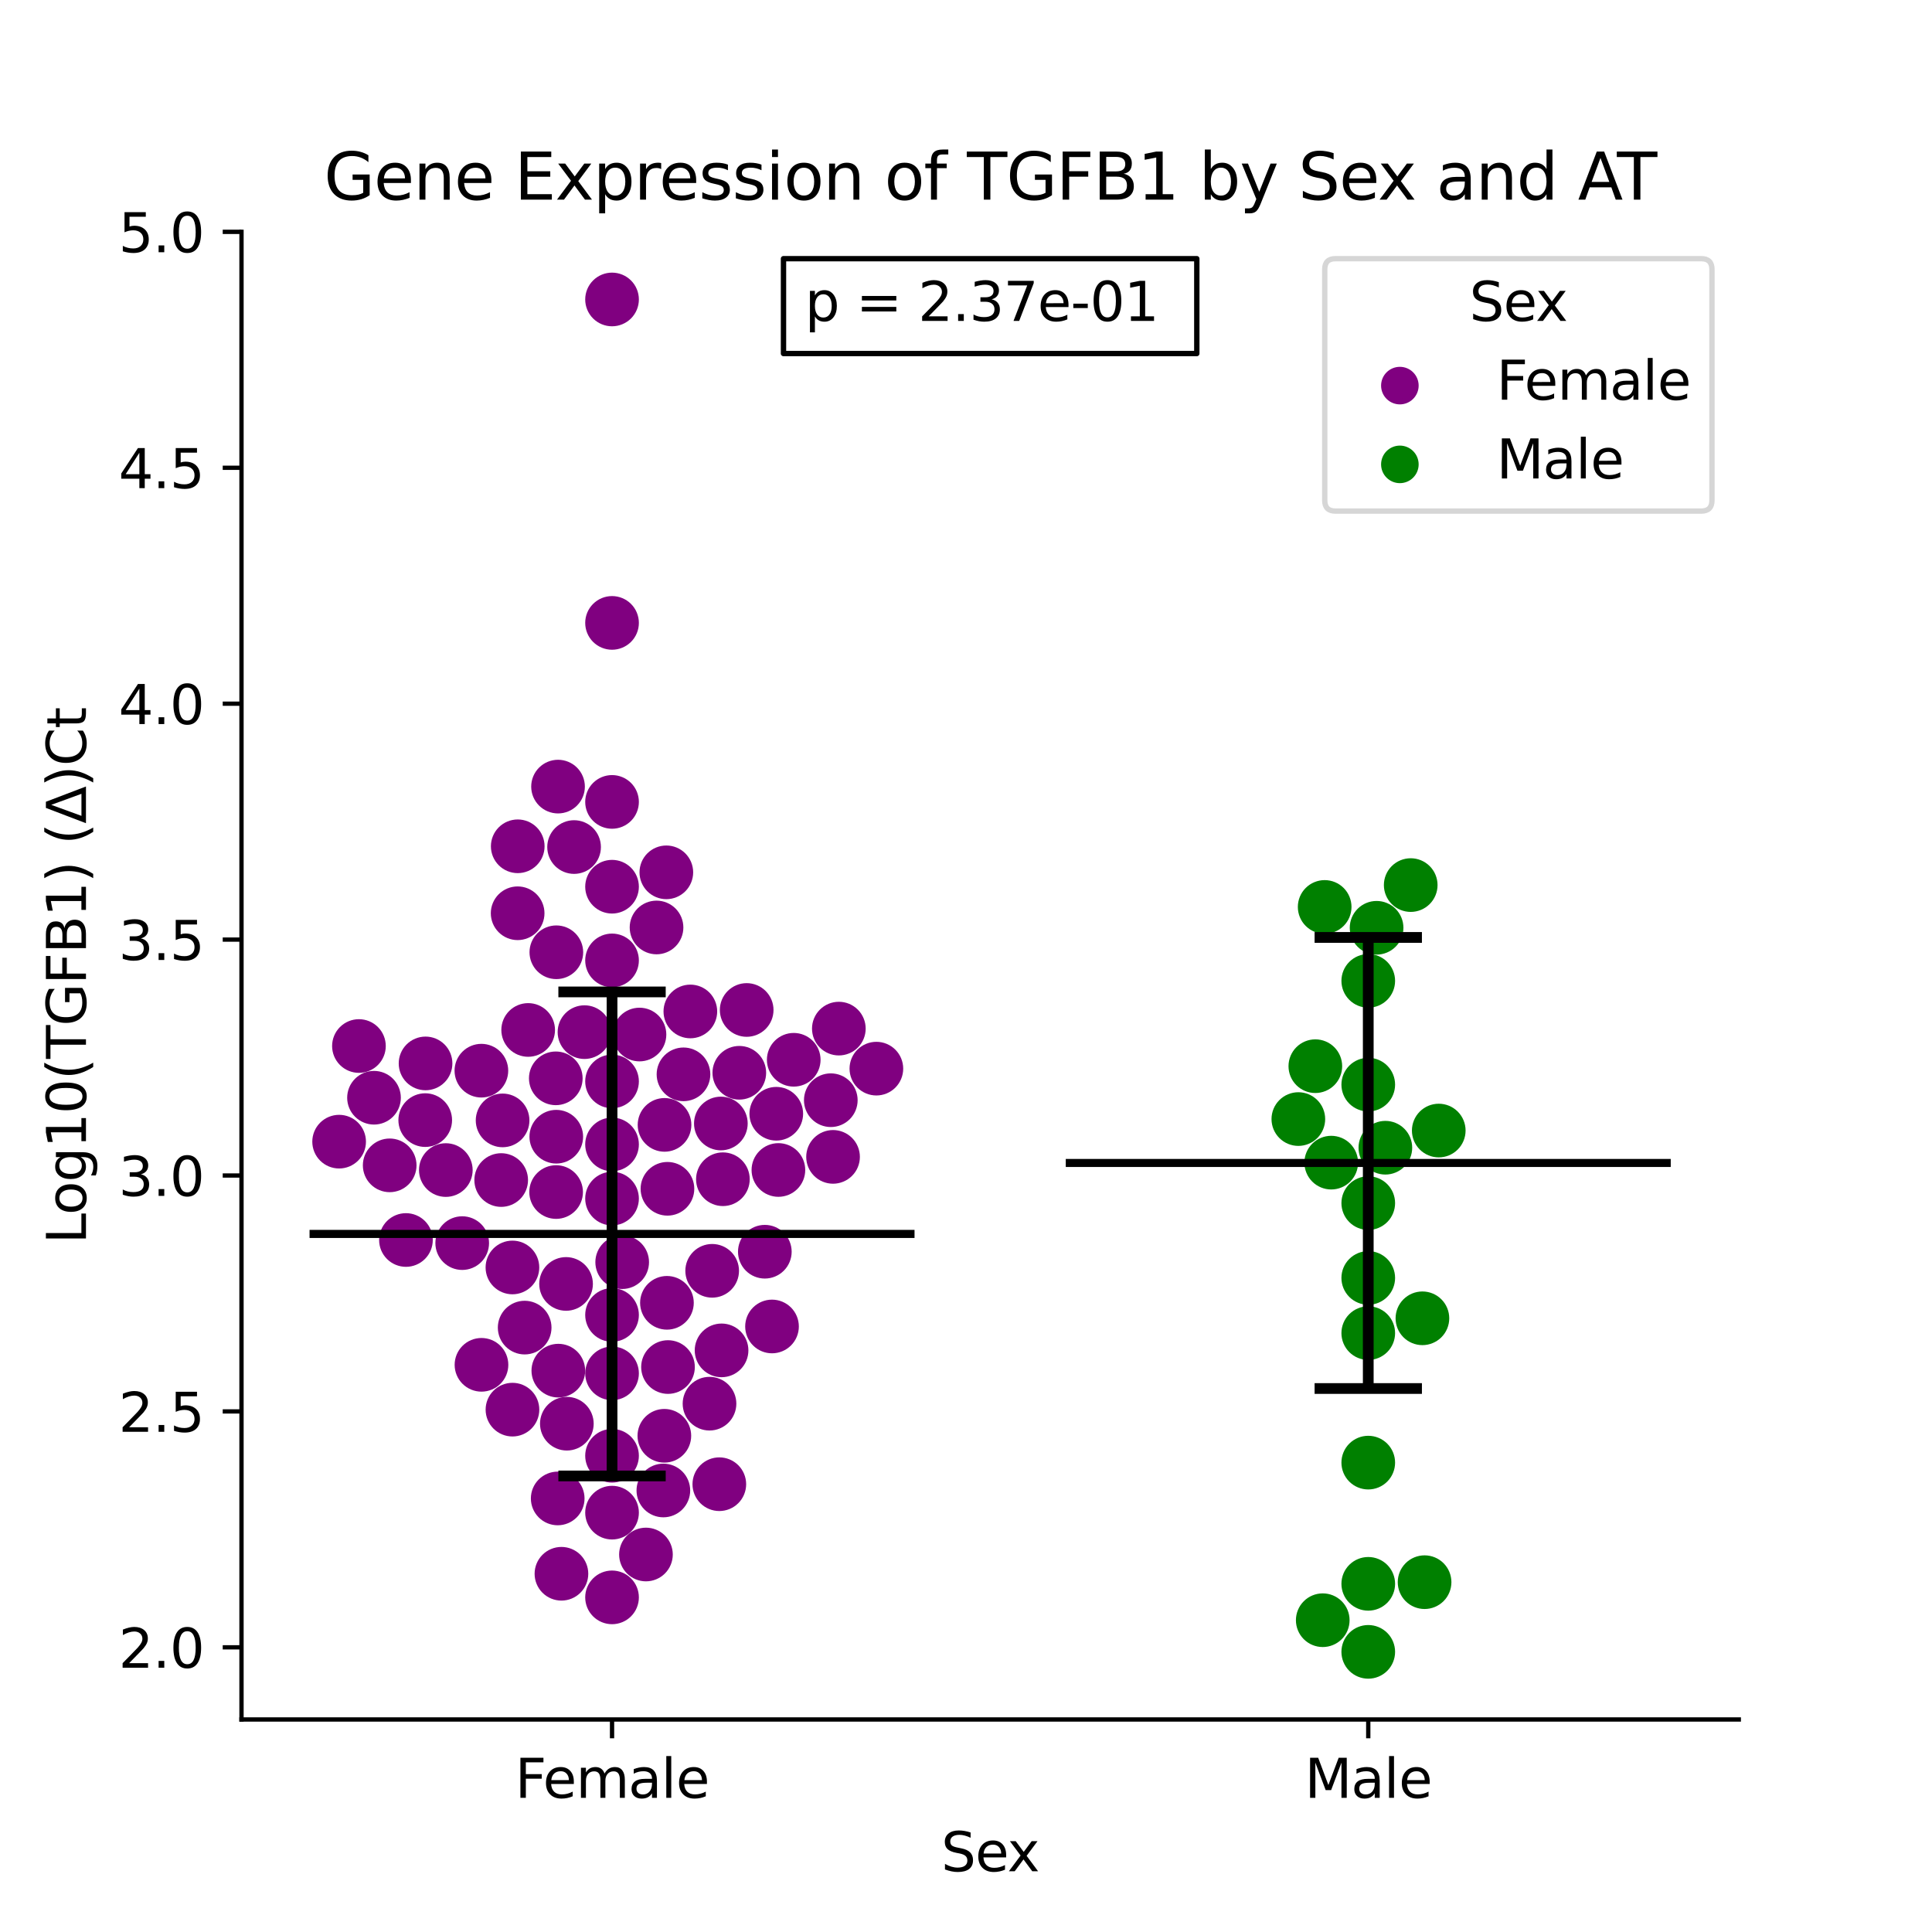 <?xml version="1.0" encoding="utf-8" standalone="no"?>
<!DOCTYPE svg PUBLIC "-//W3C//DTD SVG 1.1//EN"
  "http://www.w3.org/Graphics/SVG/1.1/DTD/svg11.dtd">
<svg xmlns:xlink="http://www.w3.org/1999/xlink" width="360pt" height="360pt" viewBox="0 0 360 360" xmlns="http://www.w3.org/2000/svg" version="1.1">
 <defs>
  <style type="text/css">*{stroke-linejoin: round; stroke-linecap: butt}</style>
 </defs>
 <g id="figure_1">
  <g id="patch_1">
   <path d="M 0 360 
L 360 360 
L 360 0 
L 0 0 
z
" style="fill: #ffffff"/>
  </g>
  <g id="axes_1">
   <g id="patch_2">
    <path d="M 45 320.4 
L 324 320.4 
L 324 43.2 
L 45 43.2 
z
" style="fill: #ffffff"/>
   </g>
   <g id="PathCollection_1">
    <defs>
     <path id="C0_0_6c7f6fc1a5" d="M 0 5 
C 1.326 5 2.598 4.473 3.536 3.536 
C 4.473 2.598 5 1.326 5 -0 
C 5 -1.326 4.473 -2.598 3.536 -3.536 
C 2.598 -4.473 1.326 -5 0 -5 
C -1.326 -5 -2.598 -4.473 -3.536 -3.536 
C -4.473 -2.598 -5 -1.326 -5 0 
C -5 1.326 -4.473 2.598 -3.536 3.536 
C -2.598 4.473 -1.326 5 0 5 
z
"/>
    </defs>
    <g clip-path="url(#p9999826550)">
     <use xlink:href="#C0_0_6c7f6fc1a5" x="119.158" y="192.771" style="fill: #800080"/>
    </g>
    <g clip-path="url(#p9999826550)">
     <use xlink:href="#C0_0_6c7f6fc1a5" x="83.073" y="218.024" style="fill: #800080"/>
    </g>
    <g clip-path="url(#p9999826550)">
     <use xlink:href="#C0_0_6c7f6fc1a5" x="104.616" y="293.248" style="fill: #800080"/>
    </g>
    <g clip-path="url(#p9999826550)">
     <use xlink:href="#C0_0_6c7f6fc1a5" x="139.133" y="188.194" style="fill: #800080"/>
    </g>
    <g clip-path="url(#p9999826550)">
     <use xlink:href="#C0_0_6c7f6fc1a5" x="89.717" y="254.314" style="fill: #800080"/>
    </g>
    <g clip-path="url(#p9999826550)">
     <use xlink:href="#C0_0_6c7f6fc1a5" x="134.702" y="219.733" style="fill: #800080"/>
    </g>
    <g clip-path="url(#p9999826550)">
     <use xlink:href="#C0_0_6c7f6fc1a5" x="114.045" y="223.338" style="fill: #800080"/>
    </g>
    <g clip-path="url(#p9999826550)">
     <use xlink:href="#C0_0_6c7f6fc1a5" x="96.473" y="157.694" style="fill: #800080"/>
    </g>
    <g clip-path="url(#p9999826550)">
     <use xlink:href="#C0_0_6c7f6fc1a5" x="155.227" y="215.568" style="fill: #800080"/>
    </g>
    <g clip-path="url(#p9999826550)">
     <use xlink:href="#C0_0_6c7f6fc1a5" x="114.045" y="271.258" style="fill: #800080"/>
    </g>
    <g clip-path="url(#p9999826550)">
     <use xlink:href="#C0_0_6c7f6fc1a5" x="93.651" y="208.77" style="fill: #800080"/>
    </g>
    <g clip-path="url(#p9999826550)">
     <use xlink:href="#C0_0_6c7f6fc1a5" x="66.883" y="194.911" style="fill: #800080"/>
    </g>
    <g clip-path="url(#p9999826550)">
     <use xlink:href="#C0_0_6c7f6fc1a5" x="127.358" y="200.188" style="fill: #800080"/>
    </g>
    <g clip-path="url(#p9999826550)">
     <use xlink:href="#C0_0_6c7f6fc1a5" x="163.3" y="199.126" style="fill: #800080"/>
    </g>
    <g clip-path="url(#p9999826550)">
     <use xlink:href="#C0_0_6c7f6fc1a5" x="75.644" y="231.056" style="fill: #800080"/>
    </g>
    <g clip-path="url(#p9999826550)">
     <use xlink:href="#C0_0_6c7f6fc1a5" x="134.322" y="209.346" style="fill: #800080"/>
    </g>
    <g clip-path="url(#p9999826550)">
     <use xlink:href="#C0_0_6c7f6fc1a5" x="114.045" y="55.8" style="fill: #800080"/>
    </g>
    <g clip-path="url(#p9999826550)">
     <use xlink:href="#C0_0_6c7f6fc1a5" x="79.295" y="198.153" style="fill: #800080"/>
    </g>
    <g clip-path="url(#p9999826550)">
     <use xlink:href="#C0_0_6c7f6fc1a5" x="143.854" y="247.169" style="fill: #800080"/>
    </g>
    <g clip-path="url(#p9999826550)">
     <use xlink:href="#C0_0_6c7f6fc1a5" x="106.972" y="157.836" style="fill: #800080"/>
    </g>
    <g clip-path="url(#p9999826550)">
     <use xlink:href="#C0_0_6c7f6fc1a5" x="156.307" y="191.667" style="fill: #800080"/>
    </g>
    <g clip-path="url(#p9999826550)">
     <use xlink:href="#C0_0_6c7f6fc1a5" x="123.607" y="277.729" style="fill: #800080"/>
    </g>
    <g clip-path="url(#p9999826550)">
     <use xlink:href="#C0_0_6c7f6fc1a5" x="142.515" y="233.24" style="fill: #800080"/>
    </g>
    <g clip-path="url(#p9999826550)">
     <use xlink:href="#C0_0_6c7f6fc1a5" x="147.901" y="197.474" style="fill: #800080"/>
    </g>
    <g clip-path="url(#p9999826550)">
     <use xlink:href="#C0_0_6c7f6fc1a5" x="93.389" y="219.884" style="fill: #800080"/>
    </g>
    <g clip-path="url(#p9999826550)">
     <use xlink:href="#C0_0_6c7f6fc1a5" x="120.364" y="289.66" style="fill: #800080"/>
    </g>
    <g clip-path="url(#p9999826550)">
     <use xlink:href="#C0_0_6c7f6fc1a5" x="114.045" y="213.244" style="fill: #800080"/>
    </g>
    <g clip-path="url(#p9999826550)">
     <use xlink:href="#C0_0_6c7f6fc1a5" x="114.045" y="245.022" style="fill: #800080"/>
    </g>
    <g clip-path="url(#p9999826550)">
     <use xlink:href="#C0_0_6c7f6fc1a5" x="72.613" y="217.145" style="fill: #800080"/>
    </g>
    <g clip-path="url(#p9999826550)">
     <use xlink:href="#C0_0_6c7f6fc1a5" x="103.982" y="146.572" style="fill: #800080"/>
    </g>
    <g clip-path="url(#p9999826550)">
     <use xlink:href="#C0_0_6c7f6fc1a5" x="95.484" y="236.173" style="fill: #800080"/>
    </g>
    <g clip-path="url(#p9999826550)">
     <use xlink:href="#C0_0_6c7f6fc1a5" x="124.472" y="254.729" style="fill: #800080"/>
    </g>
    <g clip-path="url(#p9999826550)">
     <use xlink:href="#C0_0_6c7f6fc1a5" x="114.045" y="297.647" style="fill: #800080"/>
    </g>
    <g clip-path="url(#p9999826550)">
     <use xlink:href="#C0_0_6c7f6fc1a5" x="103.92" y="279.213" style="fill: #800080"/>
    </g>
    <g clip-path="url(#p9999826550)">
     <use xlink:href="#C0_0_6c7f6fc1a5" x="124.162" y="162.547" style="fill: #800080"/>
    </g>
    <g clip-path="url(#p9999826550)">
     <use xlink:href="#C0_0_6c7f6fc1a5" x="114.045" y="116.069" style="fill: #800080"/>
    </g>
    <g clip-path="url(#p9999826550)">
     <use xlink:href="#C0_0_6c7f6fc1a5" x="145.044" y="218.009" style="fill: #800080"/>
    </g>
    <g clip-path="url(#p9999826550)">
     <use xlink:href="#C0_0_6c7f6fc1a5" x="115.936" y="235.185" style="fill: #800080"/>
    </g>
    <g clip-path="url(#p9999826550)">
     <use xlink:href="#C0_0_6c7f6fc1a5" x="105.477" y="239.242" style="fill: #800080"/>
    </g>
    <g clip-path="url(#p9999826550)">
     <use xlink:href="#C0_0_6c7f6fc1a5" x="103.667" y="177.441" style="fill: #800080"/>
    </g>
    <g clip-path="url(#p9999826550)">
     <use xlink:href="#C0_0_6c7f6fc1a5" x="96.455" y="170.173" style="fill: #800080"/>
    </g>
    <g clip-path="url(#p9999826550)">
     <use xlink:href="#C0_0_6c7f6fc1a5" x="86.126" y="231.636" style="fill: #800080"/>
    </g>
    <g clip-path="url(#p9999826550)">
     <use xlink:href="#C0_0_6c7f6fc1a5" x="108.909" y="192.324" style="fill: #800080"/>
    </g>
    <g clip-path="url(#p9999826550)">
     <use xlink:href="#C0_0_6c7f6fc1a5" x="124.274" y="242.761" style="fill: #800080"/>
    </g>
    <g clip-path="url(#p9999826550)">
     <use xlink:href="#C0_0_6c7f6fc1a5" x="114.045" y="255.906" style="fill: #800080"/>
    </g>
    <g clip-path="url(#p9999826550)">
     <use xlink:href="#C0_0_6c7f6fc1a5" x="105.624" y="265.285" style="fill: #800080"/>
    </g>
    <g clip-path="url(#p9999826550)">
     <use xlink:href="#C0_0_6c7f6fc1a5" x="103.563" y="200.931" style="fill: #800080"/>
    </g>
    <g clip-path="url(#p9999826550)">
     <use xlink:href="#C0_0_6c7f6fc1a5" x="137.759" y="199.897" style="fill: #800080"/>
    </g>
    <g clip-path="url(#p9999826550)">
     <use xlink:href="#C0_0_6c7f6fc1a5" x="69.691" y="204.547" style="fill: #800080"/>
    </g>
    <g clip-path="url(#p9999826550)">
     <use xlink:href="#C0_0_6c7f6fc1a5" x="79.235" y="208.716" style="fill: #800080"/>
    </g>
    <g clip-path="url(#p9999826550)">
     <use xlink:href="#C0_0_6c7f6fc1a5" x="134.035" y="276.56" style="fill: #800080"/>
    </g>
    <g clip-path="url(#p9999826550)">
     <use xlink:href="#C0_0_6c7f6fc1a5" x="95.49" y="262.667" style="fill: #800080"/>
    </g>
    <g clip-path="url(#p9999826550)">
     <use xlink:href="#C0_0_6c7f6fc1a5" x="97.764" y="247.38" style="fill: #800080"/>
    </g>
    <g clip-path="url(#p9999826550)">
     <use xlink:href="#C0_0_6c7f6fc1a5" x="98.417" y="191.917" style="fill: #800080"/>
    </g>
    <g clip-path="url(#p9999826550)">
     <use xlink:href="#C0_0_6c7f6fc1a5" x="123.826" y="209.605" style="fill: #800080"/>
    </g>
    <g clip-path="url(#p9999826550)">
     <use xlink:href="#C0_0_6c7f6fc1a5" x="103.654" y="211.809" style="fill: #800080"/>
    </g>
    <g clip-path="url(#p9999826550)">
     <use xlink:href="#C0_0_6c7f6fc1a5" x="114.045" y="201.506" style="fill: #800080"/>
    </g>
    <g clip-path="url(#p9999826550)">
     <use xlink:href="#C0_0_6c7f6fc1a5" x="144.648" y="207.531" style="fill: #800080"/>
    </g>
    <g clip-path="url(#p9999826550)">
     <use xlink:href="#C0_0_6c7f6fc1a5" x="124.369" y="221.514" style="fill: #800080"/>
    </g>
    <g clip-path="url(#p9999826550)">
     <use xlink:href="#C0_0_6c7f6fc1a5" x="122.335" y="172.821" style="fill: #800080"/>
    </g>
    <g clip-path="url(#p9999826550)">
     <use xlink:href="#C0_0_6c7f6fc1a5" x="128.637" y="188.47" style="fill: #800080"/>
    </g>
    <g clip-path="url(#p9999826550)">
     <use xlink:href="#C0_0_6c7f6fc1a5" x="63.191" y="212.732" style="fill: #800080"/>
    </g>
    <g clip-path="url(#p9999826550)">
     <use xlink:href="#C0_0_6c7f6fc1a5" x="103.624" y="222.12" style="fill: #800080"/>
    </g>
    <g clip-path="url(#p9999826550)">
     <use xlink:href="#C0_0_6c7f6fc1a5" x="114.045" y="165.226" style="fill: #800080"/>
    </g>
    <g clip-path="url(#p9999826550)">
     <use xlink:href="#C0_0_6c7f6fc1a5" x="114.045" y="178.959" style="fill: #800080"/>
    </g>
    <g clip-path="url(#p9999826550)">
     <use xlink:href="#C0_0_6c7f6fc1a5" x="134.453" y="251.623" style="fill: #800080"/>
    </g>
    <g clip-path="url(#p9999826550)">
     <use xlink:href="#C0_0_6c7f6fc1a5" x="132.206" y="261.555" style="fill: #800080"/>
    </g>
    <g clip-path="url(#p9999826550)">
     <use xlink:href="#C0_0_6c7f6fc1a5" x="104.036" y="255.4" style="fill: #800080"/>
    </g>
    <g clip-path="url(#p9999826550)">
     <use xlink:href="#C0_0_6c7f6fc1a5" x="114.045" y="149.424" style="fill: #800080"/>
    </g>
    <g clip-path="url(#p9999826550)">
     <use xlink:href="#C0_0_6c7f6fc1a5" x="89.699" y="199.506" style="fill: #800080"/>
    </g>
    <g clip-path="url(#p9999826550)">
     <use xlink:href="#C0_0_6c7f6fc1a5" x="114.045" y="281.861" style="fill: #800080"/>
    </g>
    <g clip-path="url(#p9999826550)">
     <use xlink:href="#C0_0_6c7f6fc1a5" x="123.792" y="267.537" style="fill: #800080"/>
    </g>
    <g clip-path="url(#p9999826550)">
     <use xlink:href="#C0_0_6c7f6fc1a5" x="154.808" y="205.007" style="fill: #800080"/>
    </g>
    <g clip-path="url(#p9999826550)">
     <use xlink:href="#C0_0_6c7f6fc1a5" x="132.703" y="236.798" style="fill: #800080"/>
    </g>
   </g>
   <g id="PathCollection_2">
    <defs>
     <path id="C1_0_444017f824" d="M 0 5 
C 1.326 5 2.598 4.473 3.536 3.536 
C 4.473 2.598 5 1.326 5 -0 
C 5 -1.326 4.473 -2.598 3.536 -3.536 
C 2.598 -4.473 1.326 -5 0 -5 
C -1.326 -5 -2.598 -4.473 -3.536 -3.536 
C -4.473 -2.598 -5 -1.326 -5 0 
C -5 1.326 -4.473 2.598 -3.536 3.536 
C -2.598 4.473 -1.326 5 0 5 
z
"/>
    </defs>
    <g clip-path="url(#p9999826550)">
     <use xlink:href="#C1_0_444017f824" x="265.45" y="294.816" style="fill: #008000"/>
    </g>
    <g clip-path="url(#p9999826550)">
     <use xlink:href="#C1_0_444017f824" x="241.928" y="208.522" style="fill: #008000"/>
    </g>
    <g clip-path="url(#p9999826550)">
     <use xlink:href="#C1_0_444017f824" x="254.955" y="248.407" style="fill: #008000"/>
    </g>
    <g clip-path="url(#p9999826550)">
     <use xlink:href="#C1_0_444017f824" x="268.091" y="210.662" style="fill: #008000"/>
    </g>
    <g clip-path="url(#p9999826550)">
     <use xlink:href="#C1_0_444017f824" x="265.047" y="245.646" style="fill: #008000"/>
    </g>
    <g clip-path="url(#p9999826550)">
     <use xlink:href="#C1_0_444017f824" x="258.143" y="213.861" style="fill: #008000"/>
    </g>
    <g clip-path="url(#p9999826550)">
     <use xlink:href="#C1_0_444017f824" x="254.955" y="307.8" style="fill: #008000"/>
    </g>
    <g clip-path="url(#p9999826550)">
     <use xlink:href="#C1_0_444017f824" x="254.955" y="272.538" style="fill: #008000"/>
    </g>
    <g clip-path="url(#p9999826550)">
     <use xlink:href="#C1_0_444017f824" x="246.475" y="301.902" style="fill: #008000"/>
    </g>
    <g clip-path="url(#p9999826550)">
     <use xlink:href="#C1_0_444017f824" x="248.057" y="216.641" style="fill: #008000"/>
    </g>
    <g clip-path="url(#p9999826550)">
     <use xlink:href="#C1_0_444017f824" x="256.508" y="172.88" style="fill: #008000"/>
    </g>
    <g clip-path="url(#p9999826550)">
     <use xlink:href="#C1_0_444017f824" x="246.833" y="168.995" style="fill: #008000"/>
    </g>
    <g clip-path="url(#p9999826550)">
     <use xlink:href="#C1_0_444017f824" x="254.955" y="295.124" style="fill: #008000"/>
    </g>
    <g clip-path="url(#p9999826550)">
     <use xlink:href="#C1_0_444017f824" x="254.955" y="238.125" style="fill: #008000"/>
    </g>
    <g clip-path="url(#p9999826550)">
     <use xlink:href="#C1_0_444017f824" x="245.094" y="198.668" style="fill: #008000"/>
    </g>
    <g clip-path="url(#p9999826550)">
     <use xlink:href="#C1_0_444017f824" x="254.955" y="202.104" style="fill: #008000"/>
    </g>
    <g clip-path="url(#p9999826550)">
     <use xlink:href="#C1_0_444017f824" x="254.955" y="182.77" style="fill: #008000"/>
    </g>
    <g clip-path="url(#p9999826550)">
     <use xlink:href="#C1_0_444017f824" x="254.955" y="224.181" style="fill: #008000"/>
    </g>
    <g clip-path="url(#p9999826550)">
     <use xlink:href="#C1_0_444017f824" x="262.866" y="164.922" style="fill: #008000"/>
    </g>
   </g>
   <g id="PathCollection_3"/>
   <g id="PathCollection_4"/>
   <g id="matplotlib.axis_1">
    <g id="xtick_1">
     <g id="line2d_1">
      <defs>
       <path id="mab492061e0" d="M 0 0 
L 0 3.5 
" style="stroke: #000000; stroke-width: 0.8"/>
      </defs>
      <g>
       <use xlink:href="#mab492061e0" x="114.045" y="320.4" style="stroke: #000000; stroke-width: 0.8"/>
      </g>
     </g>
     <g id="text_1">
      <!-- Female -->
      <g transform="translate(95.968 334.998) scale(0.1 -0.1)">
       <defs>
        <path id="DejaVuSans-46" d="M 628 4666 
L 3309 4666 
L 3309 4134 
L 1259 4134 
L 1259 2759 
L 3109 2759 
L 3109 2228 
L 1259 2228 
L 1259 0 
L 628 0 
L 628 4666 
z
" transform="scale(0.016)"/>
        <path id="DejaVuSans-65" d="M 3597 1894 
L 3597 1613 
L 953 1613 
Q 991 1019 1311 708 
Q 1631 397 2203 397 
Q 2534 397 2845 478 
Q 3156 559 3463 722 
L 3463 178 
Q 3153 47 2828 -22 
Q 2503 -91 2169 -91 
Q 1331 -91 842 396 
Q 353 884 353 1716 
Q 353 2575 817 3079 
Q 1281 3584 2069 3584 
Q 2775 3584 3186 3129 
Q 3597 2675 3597 1894 
z
M 3022 2063 
Q 3016 2534 2758 2815 
Q 2500 3097 2075 3097 
Q 1594 3097 1305 2825 
Q 1016 2553 972 2059 
L 3022 2063 
z
" transform="scale(0.016)"/>
        <path id="DejaVuSans-6d" d="M 3328 2828 
Q 3544 3216 3844 3400 
Q 4144 3584 4550 3584 
Q 5097 3584 5394 3201 
Q 5691 2819 5691 2113 
L 5691 0 
L 5113 0 
L 5113 2094 
Q 5113 2597 4934 2840 
Q 4756 3084 4391 3084 
Q 3944 3084 3684 2787 
Q 3425 2491 3425 1978 
L 3425 0 
L 2847 0 
L 2847 2094 
Q 2847 2600 2669 2842 
Q 2491 3084 2119 3084 
Q 1678 3084 1418 2786 
Q 1159 2488 1159 1978 
L 1159 0 
L 581 0 
L 581 3500 
L 1159 3500 
L 1159 2956 
Q 1356 3278 1631 3431 
Q 1906 3584 2284 3584 
Q 2666 3584 2933 3390 
Q 3200 3197 3328 2828 
z
" transform="scale(0.016)"/>
        <path id="DejaVuSans-61" d="M 2194 1759 
Q 1497 1759 1228 1600 
Q 959 1441 959 1056 
Q 959 750 1161 570 
Q 1363 391 1709 391 
Q 2188 391 2477 730 
Q 2766 1069 2766 1631 
L 2766 1759 
L 2194 1759 
z
M 3341 1997 
L 3341 0 
L 2766 0 
L 2766 531 
Q 2569 213 2275 61 
Q 1981 -91 1556 -91 
Q 1019 -91 701 211 
Q 384 513 384 1019 
Q 384 1609 779 1909 
Q 1175 2209 1959 2209 
L 2766 2209 
L 2766 2266 
Q 2766 2663 2505 2880 
Q 2244 3097 1772 3097 
Q 1472 3097 1187 3025 
Q 903 2953 641 2809 
L 641 3341 
Q 956 3463 1253 3523 
Q 1550 3584 1831 3584 
Q 2591 3584 2966 3190 
Q 3341 2797 3341 1997 
z
" transform="scale(0.016)"/>
        <path id="DejaVuSans-6c" d="M 603 4863 
L 1178 4863 
L 1178 0 
L 603 0 
L 603 4863 
z
" transform="scale(0.016)"/>
       </defs>
       <use xlink:href="#DejaVuSans-46"/>
       <use xlink:href="#DejaVuSans-65" x="52.02"/>
       <use xlink:href="#DejaVuSans-6d" x="113.543"/>
       <use xlink:href="#DejaVuSans-61" x="210.955"/>
       <use xlink:href="#DejaVuSans-6c" x="272.234"/>
       <use xlink:href="#DejaVuSans-65" x="300.018"/>
      </g>
     </g>
    </g>
    <g id="xtick_2">
     <g id="line2d_2">
      <g>
       <use xlink:href="#mab492061e0" x="254.955" y="320.4" style="stroke: #000000; stroke-width: 0.8"/>
      </g>
     </g>
     <g id="text_2">
      <!-- Male -->
      <g transform="translate(243.111 334.998) scale(0.1 -0.1)">
       <defs>
        <path id="DejaVuSans-4d" d="M 628 4666 
L 1569 4666 
L 2759 1491 
L 3956 4666 
L 4897 4666 
L 4897 0 
L 4281 0 
L 4281 4097 
L 3078 897 
L 2444 897 
L 1241 4097 
L 1241 0 
L 628 0 
L 628 4666 
z
" transform="scale(0.016)"/>
       </defs>
       <use xlink:href="#DejaVuSans-4d"/>
       <use xlink:href="#DejaVuSans-61" x="86.279"/>
       <use xlink:href="#DejaVuSans-6c" x="147.559"/>
       <use xlink:href="#DejaVuSans-65" x="175.342"/>
      </g>
     </g>
    </g>
    <g id="text_3">
     <!-- Sex -->
     <g transform="translate(175.377 348.677) scale(0.1 -0.1)">
      <defs>
       <path id="DejaVuSans-53" d="M 3425 4513 
L 3425 3897 
Q 3066 4069 2747 4153 
Q 2428 4238 2131 4238 
Q 1616 4238 1336 4038 
Q 1056 3838 1056 3469 
Q 1056 3159 1242 3001 
Q 1428 2844 1947 2747 
L 2328 2669 
Q 3034 2534 3370 2195 
Q 3706 1856 3706 1288 
Q 3706 609 3251 259 
Q 2797 -91 1919 -91 
Q 1588 -91 1214 -16 
Q 841 59 441 206 
L 441 856 
Q 825 641 1194 531 
Q 1563 422 1919 422 
Q 2459 422 2753 634 
Q 3047 847 3047 1241 
Q 3047 1584 2836 1778 
Q 2625 1972 2144 2069 
L 1759 2144 
Q 1053 2284 737 2584 
Q 422 2884 422 3419 
Q 422 4038 858 4394 
Q 1294 4750 2059 4750 
Q 2388 4750 2728 4690 
Q 3069 4631 3425 4513 
z
" transform="scale(0.016)"/>
       <path id="DejaVuSans-78" d="M 3513 3500 
L 2247 1797 
L 3578 0 
L 2900 0 
L 1881 1375 
L 863 0 
L 184 0 
L 1544 1831 
L 300 3500 
L 978 3500 
L 1906 2253 
L 2834 3500 
L 3513 3500 
z
" transform="scale(0.016)"/>
      </defs>
      <use xlink:href="#DejaVuSans-53"/>
      <use xlink:href="#DejaVuSans-65" x="63.477"/>
      <use xlink:href="#DejaVuSans-78" x="123.25"/>
     </g>
    </g>
   </g>
   <g id="matplotlib.axis_2">
    <g id="ytick_1">
     <g id="line2d_3">
      <defs>
       <path id="m4bfd828166" d="M 0 0 
L -3.5 0 
" style="stroke: #000000; stroke-width: 0.8"/>
      </defs>
      <g>
       <use xlink:href="#m4bfd828166" x="45" y="306.958" style="stroke: #000000; stroke-width: 0.8"/>
      </g>
     </g>
     <g id="text_4">
      <!-- 2.0 -->
      <g transform="translate(22.097 310.757) scale(0.1 -0.1)">
       <defs>
        <path id="DejaVuSans-32" d="M 1228 531 
L 3431 531 
L 3431 0 
L 469 0 
L 469 531 
Q 828 903 1448 1529 
Q 2069 2156 2228 2338 
Q 2531 2678 2651 2914 
Q 2772 3150 2772 3378 
Q 2772 3750 2511 3984 
Q 2250 4219 1831 4219 
Q 1534 4219 1204 4116 
Q 875 4013 500 3803 
L 500 4441 
Q 881 4594 1212 4672 
Q 1544 4750 1819 4750 
Q 2544 4750 2975 4387 
Q 3406 4025 3406 3419 
Q 3406 3131 3298 2873 
Q 3191 2616 2906 2266 
Q 2828 2175 2409 1742 
Q 1991 1309 1228 531 
z
" transform="scale(0.016)"/>
        <path id="DejaVuSans-2e" d="M 684 794 
L 1344 794 
L 1344 0 
L 684 0 
L 684 794 
z
" transform="scale(0.016)"/>
        <path id="DejaVuSans-30" d="M 2034 4250 
Q 1547 4250 1301 3770 
Q 1056 3291 1056 2328 
Q 1056 1369 1301 889 
Q 1547 409 2034 409 
Q 2525 409 2770 889 
Q 3016 1369 3016 2328 
Q 3016 3291 2770 3770 
Q 2525 4250 2034 4250 
z
M 2034 4750 
Q 2819 4750 3233 4129 
Q 3647 3509 3647 2328 
Q 3647 1150 3233 529 
Q 2819 -91 2034 -91 
Q 1250 -91 836 529 
Q 422 1150 422 2328 
Q 422 3509 836 4129 
Q 1250 4750 2034 4750 
z
" transform="scale(0.016)"/>
       </defs>
       <use xlink:href="#DejaVuSans-32"/>
       <use xlink:href="#DejaVuSans-2e" x="63.623"/>
       <use xlink:href="#DejaVuSans-30" x="95.41"/>
      </g>
     </g>
    </g>
    <g id="ytick_2">
     <g id="line2d_4">
      <g>
       <use xlink:href="#m4bfd828166" x="45" y="262.998" style="stroke: #000000; stroke-width: 0.8"/>
      </g>
     </g>
     <g id="text_5">
      <!-- 2.5 -->
      <g transform="translate(22.097 266.797) scale(0.1 -0.1)">
       <defs>
        <path id="DejaVuSans-35" d="M 691 4666 
L 3169 4666 
L 3169 4134 
L 1269 4134 
L 1269 2991 
Q 1406 3038 1543 3061 
Q 1681 3084 1819 3084 
Q 2600 3084 3056 2656 
Q 3513 2228 3513 1497 
Q 3513 744 3044 326 
Q 2575 -91 1722 -91 
Q 1428 -91 1123 -41 
Q 819 9 494 109 
L 494 744 
Q 775 591 1075 516 
Q 1375 441 1709 441 
Q 2250 441 2565 725 
Q 2881 1009 2881 1497 
Q 2881 1984 2565 2268 
Q 2250 2553 1709 2553 
Q 1456 2553 1204 2497 
Q 953 2441 691 2322 
L 691 4666 
z
" transform="scale(0.016)"/>
       </defs>
       <use xlink:href="#DejaVuSans-32"/>
       <use xlink:href="#DejaVuSans-2e" x="63.623"/>
       <use xlink:href="#DejaVuSans-35" x="95.41"/>
      </g>
     </g>
    </g>
    <g id="ytick_3">
     <g id="line2d_5">
      <g>
       <use xlink:href="#m4bfd828166" x="45" y="219.039" style="stroke: #000000; stroke-width: 0.8"/>
      </g>
     </g>
     <g id="text_6">
      <!-- 3.0 -->
      <g transform="translate(22.097 222.838) scale(0.1 -0.1)">
       <defs>
        <path id="DejaVuSans-33" d="M 2597 2516 
Q 3050 2419 3304 2112 
Q 3559 1806 3559 1356 
Q 3559 666 3084 287 
Q 2609 -91 1734 -91 
Q 1441 -91 1130 -33 
Q 819 25 488 141 
L 488 750 
Q 750 597 1062 519 
Q 1375 441 1716 441 
Q 2309 441 2620 675 
Q 2931 909 2931 1356 
Q 2931 1769 2642 2001 
Q 2353 2234 1838 2234 
L 1294 2234 
L 1294 2753 
L 1863 2753 
Q 2328 2753 2575 2939 
Q 2822 3125 2822 3475 
Q 2822 3834 2567 4026 
Q 2313 4219 1838 4219 
Q 1578 4219 1281 4162 
Q 984 4106 628 3988 
L 628 4550 
Q 988 4650 1302 4700 
Q 1616 4750 1894 4750 
Q 2613 4750 3031 4423 
Q 3450 4097 3450 3541 
Q 3450 3153 3228 2886 
Q 3006 2619 2597 2516 
z
" transform="scale(0.016)"/>
       </defs>
       <use xlink:href="#DejaVuSans-33"/>
       <use xlink:href="#DejaVuSans-2e" x="63.623"/>
       <use xlink:href="#DejaVuSans-30" x="95.41"/>
      </g>
     </g>
    </g>
    <g id="ytick_4">
     <g id="line2d_6">
      <g>
       <use xlink:href="#m4bfd828166" x="45" y="175.079" style="stroke: #000000; stroke-width: 0.8"/>
      </g>
     </g>
     <g id="text_7">
      <!-- 3.5 -->
      <g transform="translate(22.097 178.878) scale(0.1 -0.1)">
       <use xlink:href="#DejaVuSans-33"/>
       <use xlink:href="#DejaVuSans-2e" x="63.623"/>
       <use xlink:href="#DejaVuSans-35" x="95.41"/>
      </g>
     </g>
    </g>
    <g id="ytick_5">
     <g id="line2d_7">
      <g>
       <use xlink:href="#m4bfd828166" x="45" y="131.12" style="stroke: #000000; stroke-width: 0.8"/>
      </g>
     </g>
     <g id="text_8">
      <!-- 4.0 -->
      <g transform="translate(22.097 134.919) scale(0.1 -0.1)">
       <defs>
        <path id="DejaVuSans-34" d="M 2419 4116 
L 825 1625 
L 2419 1625 
L 2419 4116 
z
M 2253 4666 
L 3047 4666 
L 3047 1625 
L 3713 1625 
L 3713 1100 
L 3047 1100 
L 3047 0 
L 2419 0 
L 2419 1100 
L 313 1100 
L 313 1709 
L 2253 4666 
z
" transform="scale(0.016)"/>
       </defs>
       <use xlink:href="#DejaVuSans-34"/>
       <use xlink:href="#DejaVuSans-2e" x="63.623"/>
       <use xlink:href="#DejaVuSans-30" x="95.41"/>
      </g>
     </g>
    </g>
    <g id="ytick_6">
     <g id="line2d_8">
      <g>
       <use xlink:href="#m4bfd828166" x="45" y="87.16" style="stroke: #000000; stroke-width: 0.8"/>
      </g>
     </g>
     <g id="text_9">
      <!-- 4.5 -->
      <g transform="translate(22.097 90.959) scale(0.1 -0.1)">
       <use xlink:href="#DejaVuSans-34"/>
       <use xlink:href="#DejaVuSans-2e" x="63.623"/>
       <use xlink:href="#DejaVuSans-35" x="95.41"/>
      </g>
     </g>
    </g>
    <g id="ytick_7">
     <g id="line2d_9">
      <g>
       <use xlink:href="#m4bfd828166" x="45" y="43.2" style="stroke: #000000; stroke-width: 0.8"/>
      </g>
     </g>
     <g id="text_10">
      <!-- 5.0 -->
      <g transform="translate(22.097 47) scale(0.1 -0.1)">
       <use xlink:href="#DejaVuSans-35"/>
       <use xlink:href="#DejaVuSans-2e" x="63.623"/>
       <use xlink:href="#DejaVuSans-30" x="95.41"/>
      </g>
     </g>
    </g>
    <g id="text_11">
     <!-- Log10(TGFB1) (Δ)Ct -->
     <g transform="translate(16.017 231.774) rotate(-90) scale(0.1 -0.1)">
      <defs>
       <path id="DejaVuSans-4c" d="M 628 4666 
L 1259 4666 
L 1259 531 
L 3531 531 
L 3531 0 
L 628 0 
L 628 4666 
z
" transform="scale(0.016)"/>
       <path id="DejaVuSans-6f" d="M 1959 3097 
Q 1497 3097 1228 2736 
Q 959 2375 959 1747 
Q 959 1119 1226 758 
Q 1494 397 1959 397 
Q 2419 397 2687 759 
Q 2956 1122 2956 1747 
Q 2956 2369 2687 2733 
Q 2419 3097 1959 3097 
z
M 1959 3584 
Q 2709 3584 3137 3096 
Q 3566 2609 3566 1747 
Q 3566 888 3137 398 
Q 2709 -91 1959 -91 
Q 1206 -91 779 398 
Q 353 888 353 1747 
Q 353 2609 779 3096 
Q 1206 3584 1959 3584 
z
" transform="scale(0.016)"/>
       <path id="DejaVuSans-67" d="M 2906 1791 
Q 2906 2416 2648 2759 
Q 2391 3103 1925 3103 
Q 1463 3103 1205 2759 
Q 947 2416 947 1791 
Q 947 1169 1205 825 
Q 1463 481 1925 481 
Q 2391 481 2648 825 
Q 2906 1169 2906 1791 
z
M 3481 434 
Q 3481 -459 3084 -895 
Q 2688 -1331 1869 -1331 
Q 1566 -1331 1297 -1286 
Q 1028 -1241 775 -1147 
L 775 -588 
Q 1028 -725 1275 -790 
Q 1522 -856 1778 -856 
Q 2344 -856 2625 -561 
Q 2906 -266 2906 331 
L 2906 616 
Q 2728 306 2450 153 
Q 2172 0 1784 0 
Q 1141 0 747 490 
Q 353 981 353 1791 
Q 353 2603 747 3093 
Q 1141 3584 1784 3584 
Q 2172 3584 2450 3431 
Q 2728 3278 2906 2969 
L 2906 3500 
L 3481 3500 
L 3481 434 
z
" transform="scale(0.016)"/>
       <path id="DejaVuSans-31" d="M 794 531 
L 1825 531 
L 1825 4091 
L 703 3866 
L 703 4441 
L 1819 4666 
L 2450 4666 
L 2450 531 
L 3481 531 
L 3481 0 
L 794 0 
L 794 531 
z
" transform="scale(0.016)"/>
       <path id="DejaVuSans-28" d="M 1984 4856 
Q 1566 4138 1362 3434 
Q 1159 2731 1159 2009 
Q 1159 1288 1364 580 
Q 1569 -128 1984 -844 
L 1484 -844 
Q 1016 -109 783 600 
Q 550 1309 550 2009 
Q 550 2706 781 3412 
Q 1013 4119 1484 4856 
L 1984 4856 
z
" transform="scale(0.016)"/>
       <path id="DejaVuSans-54" d="M -19 4666 
L 3928 4666 
L 3928 4134 
L 2272 4134 
L 2272 0 
L 1638 0 
L 1638 4134 
L -19 4134 
L -19 4666 
z
" transform="scale(0.016)"/>
       <path id="DejaVuSans-47" d="M 3809 666 
L 3809 1919 
L 2778 1919 
L 2778 2438 
L 4434 2438 
L 4434 434 
Q 4069 175 3628 42 
Q 3188 -91 2688 -91 
Q 1594 -91 976 548 
Q 359 1188 359 2328 
Q 359 3472 976 4111 
Q 1594 4750 2688 4750 
Q 3144 4750 3555 4637 
Q 3966 4525 4313 4306 
L 4313 3634 
Q 3963 3931 3569 4081 
Q 3175 4231 2741 4231 
Q 1884 4231 1454 3753 
Q 1025 3275 1025 2328 
Q 1025 1384 1454 906 
Q 1884 428 2741 428 
Q 3075 428 3337 486 
Q 3600 544 3809 666 
z
" transform="scale(0.016)"/>
       <path id="DejaVuSans-42" d="M 1259 2228 
L 1259 519 
L 2272 519 
Q 2781 519 3026 730 
Q 3272 941 3272 1375 
Q 3272 1813 3026 2020 
Q 2781 2228 2272 2228 
L 1259 2228 
z
M 1259 4147 
L 1259 2741 
L 2194 2741 
Q 2656 2741 2882 2914 
Q 3109 3088 3109 3444 
Q 3109 3797 2882 3972 
Q 2656 4147 2194 4147 
L 1259 4147 
z
M 628 4666 
L 2241 4666 
Q 2963 4666 3353 4366 
Q 3744 4066 3744 3513 
Q 3744 3084 3544 2831 
Q 3344 2578 2956 2516 
Q 3422 2416 3680 2098 
Q 3938 1781 3938 1306 
Q 3938 681 3513 340 
Q 3088 0 2303 0 
L 628 0 
L 628 4666 
z
" transform="scale(0.016)"/>
       <path id="DejaVuSans-29" d="M 513 4856 
L 1013 4856 
Q 1481 4119 1714 3412 
Q 1947 2706 1947 2009 
Q 1947 1309 1714 600 
Q 1481 -109 1013 -844 
L 513 -844 
Q 928 -128 1133 580 
Q 1338 1288 1338 2009 
Q 1338 2731 1133 3434 
Q 928 4138 513 4856 
z
" transform="scale(0.016)"/>
       <path id="DejaVuSans-20" transform="scale(0.016)"/>
       <path id="DejaVuSans-394" d="M 2188 4044 
L 906 525 
L 3472 525 
L 2188 4044 
z
M 50 0 
L 1831 4666 
L 2547 4666 
L 4325 0 
L 50 0 
z
" transform="scale(0.016)"/>
       <path id="DejaVuSans-43" d="M 4122 4306 
L 4122 3641 
Q 3803 3938 3442 4084 
Q 3081 4231 2675 4231 
Q 1875 4231 1450 3742 
Q 1025 3253 1025 2328 
Q 1025 1406 1450 917 
Q 1875 428 2675 428 
Q 3081 428 3442 575 
Q 3803 722 4122 1019 
L 4122 359 
Q 3791 134 3420 21 
Q 3050 -91 2638 -91 
Q 1578 -91 968 557 
Q 359 1206 359 2328 
Q 359 3453 968 4101 
Q 1578 4750 2638 4750 
Q 3056 4750 3426 4639 
Q 3797 4528 4122 4306 
z
" transform="scale(0.016)"/>
       <path id="DejaVuSans-74" d="M 1172 4494 
L 1172 3500 
L 2356 3500 
L 2356 3053 
L 1172 3053 
L 1172 1153 
Q 1172 725 1289 603 
Q 1406 481 1766 481 
L 2356 481 
L 2356 0 
L 1766 0 
Q 1100 0 847 248 
Q 594 497 594 1153 
L 594 3053 
L 172 3053 
L 172 3500 
L 594 3500 
L 594 4494 
L 1172 4494 
z
" transform="scale(0.016)"/>
      </defs>
      <use xlink:href="#DejaVuSans-4c"/>
      <use xlink:href="#DejaVuSans-6f" x="53.963"/>
      <use xlink:href="#DejaVuSans-67" x="115.145"/>
      <use xlink:href="#DejaVuSans-31" x="178.621"/>
      <use xlink:href="#DejaVuSans-30" x="242.244"/>
      <use xlink:href="#DejaVuSans-28" x="305.867"/>
      <use xlink:href="#DejaVuSans-54" x="344.881"/>
      <use xlink:href="#DejaVuSans-47" x="405.965"/>
      <use xlink:href="#DejaVuSans-46" x="483.455"/>
      <use xlink:href="#DejaVuSans-42" x="540.975"/>
      <use xlink:href="#DejaVuSans-31" x="609.578"/>
      <use xlink:href="#DejaVuSans-29" x="673.201"/>
      <use xlink:href="#DejaVuSans-20" x="712.215"/>
      <use xlink:href="#DejaVuSans-28" x="744.002"/>
      <use xlink:href="#DejaVuSans-394" x="783.016"/>
      <use xlink:href="#DejaVuSans-29" x="851.424"/>
      <use xlink:href="#DejaVuSans-43" x="890.438"/>
      <use xlink:href="#DejaVuSans-74" x="960.262"/>
     </g>
    </g>
   </g>
   <g id="LineCollection_1">
    <path d="M 114.045 275.022 
L 114.045 184.827 
" clip-path="url(#p9999826550)" style="fill: none; stroke: #000000; stroke-width: 2"/>
   </g>
   <g id="line2d_10">
    <defs>
     <path id="m59c4285c36" d="M 10 0 
L -10 -0 
" style="stroke: #000000; stroke-width: 2"/>
    </defs>
    <g clip-path="url(#p9999826550)">
     <use xlink:href="#m59c4285c36" x="114.045" y="275.022" style="stroke: #000000; stroke-width: 2"/>
    </g>
   </g>
   <g id="line2d_11">
    <g clip-path="url(#p9999826550)">
     <use xlink:href="#m59c4285c36" x="114.045" y="184.827" style="stroke: #000000; stroke-width: 2"/>
    </g>
   </g>
   <g id="LineCollection_2">
    <path d="M 254.955 258.731 
L 254.955 174.677 
" clip-path="url(#p9999826550)" style="fill: none; stroke: #000000; stroke-width: 2"/>
   </g>
   <g id="line2d_12">
    <g clip-path="url(#p9999826550)">
     <use xlink:href="#m59c4285c36" x="254.955" y="258.731" style="stroke: #000000; stroke-width: 2"/>
    </g>
   </g>
   <g id="line2d_13">
    <g clip-path="url(#p9999826550)">
     <use xlink:href="#m59c4285c36" x="254.955" y="174.677" style="stroke: #000000; stroke-width: 2"/>
    </g>
   </g>
   <g id="LineCollection_3">
    <path d="M 57.682 229.924 
L 170.409 229.924 
" clip-path="url(#p9999826550)" style="fill: none; stroke: #000000; stroke-width: 1.5"/>
   </g>
   <g id="LineCollection_4">
    <path d="M 198.591 216.704 
L 311.318 216.704 
" clip-path="url(#p9999826550)" style="fill: none; stroke: #000000; stroke-width: 1.5"/>
   </g>
   <g id="patch_3">
    <path d="M 45 320.4 
L 45 43.2 
" style="fill: none; stroke: #000000; stroke-width: 0.8; stroke-linejoin: miter; stroke-linecap: square"/>
   </g>
   <g id="patch_4">
    <path d="M 45 320.4 
L 324 320.4 
" style="fill: none; stroke: #000000; stroke-width: 0.8; stroke-linejoin: miter; stroke-linecap: square"/>
   </g>
   <g id="text_12">
    <!-- Gene Expression of TGFB1 by Sex and AT -->
    <g transform="translate(60.367 37.2) scale(0.12 -0.12)">
     <defs>
      <path id="DejaVuSans-6e" d="M 3513 2113 
L 3513 0 
L 2938 0 
L 2938 2094 
Q 2938 2591 2744 2837 
Q 2550 3084 2163 3084 
Q 1697 3084 1428 2787 
Q 1159 2491 1159 1978 
L 1159 0 
L 581 0 
L 581 3500 
L 1159 3500 
L 1159 2956 
Q 1366 3272 1645 3428 
Q 1925 3584 2291 3584 
Q 2894 3584 3203 3211 
Q 3513 2838 3513 2113 
z
" transform="scale(0.016)"/>
      <path id="DejaVuSans-45" d="M 628 4666 
L 3578 4666 
L 3578 4134 
L 1259 4134 
L 1259 2753 
L 3481 2753 
L 3481 2222 
L 1259 2222 
L 1259 531 
L 3634 531 
L 3634 0 
L 628 0 
L 628 4666 
z
" transform="scale(0.016)"/>
      <path id="DejaVuSans-70" d="M 1159 525 
L 1159 -1331 
L 581 -1331 
L 581 3500 
L 1159 3500 
L 1159 2969 
Q 1341 3281 1617 3432 
Q 1894 3584 2278 3584 
Q 2916 3584 3314 3078 
Q 3713 2572 3713 1747 
Q 3713 922 3314 415 
Q 2916 -91 2278 -91 
Q 1894 -91 1617 61 
Q 1341 213 1159 525 
z
M 3116 1747 
Q 3116 2381 2855 2742 
Q 2594 3103 2138 3103 
Q 1681 3103 1420 2742 
Q 1159 2381 1159 1747 
Q 1159 1113 1420 752 
Q 1681 391 2138 391 
Q 2594 391 2855 752 
Q 3116 1113 3116 1747 
z
" transform="scale(0.016)"/>
      <path id="DejaVuSans-72" d="M 2631 2963 
Q 2534 3019 2420 3045 
Q 2306 3072 2169 3072 
Q 1681 3072 1420 2755 
Q 1159 2438 1159 1844 
L 1159 0 
L 581 0 
L 581 3500 
L 1159 3500 
L 1159 2956 
Q 1341 3275 1631 3429 
Q 1922 3584 2338 3584 
Q 2397 3584 2469 3576 
Q 2541 3569 2628 3553 
L 2631 2963 
z
" transform="scale(0.016)"/>
      <path id="DejaVuSans-73" d="M 2834 3397 
L 2834 2853 
Q 2591 2978 2328 3040 
Q 2066 3103 1784 3103 
Q 1356 3103 1142 2972 
Q 928 2841 928 2578 
Q 928 2378 1081 2264 
Q 1234 2150 1697 2047 
L 1894 2003 
Q 2506 1872 2764 1633 
Q 3022 1394 3022 966 
Q 3022 478 2636 193 
Q 2250 -91 1575 -91 
Q 1294 -91 989 -36 
Q 684 19 347 128 
L 347 722 
Q 666 556 975 473 
Q 1284 391 1588 391 
Q 1994 391 2212 530 
Q 2431 669 2431 922 
Q 2431 1156 2273 1281 
Q 2116 1406 1581 1522 
L 1381 1569 
Q 847 1681 609 1914 
Q 372 2147 372 2553 
Q 372 3047 722 3315 
Q 1072 3584 1716 3584 
Q 2034 3584 2315 3537 
Q 2597 3491 2834 3397 
z
" transform="scale(0.016)"/>
      <path id="DejaVuSans-69" d="M 603 3500 
L 1178 3500 
L 1178 0 
L 603 0 
L 603 3500 
z
M 603 4863 
L 1178 4863 
L 1178 4134 
L 603 4134 
L 603 4863 
z
" transform="scale(0.016)"/>
      <path id="DejaVuSans-66" d="M 2375 4863 
L 2375 4384 
L 1825 4384 
Q 1516 4384 1395 4259 
Q 1275 4134 1275 3809 
L 1275 3500 
L 2222 3500 
L 2222 3053 
L 1275 3053 
L 1275 0 
L 697 0 
L 697 3053 
L 147 3053 
L 147 3500 
L 697 3500 
L 697 3744 
Q 697 4328 969 4595 
Q 1241 4863 1831 4863 
L 2375 4863 
z
" transform="scale(0.016)"/>
      <path id="DejaVuSans-62" d="M 3116 1747 
Q 3116 2381 2855 2742 
Q 2594 3103 2138 3103 
Q 1681 3103 1420 2742 
Q 1159 2381 1159 1747 
Q 1159 1113 1420 752 
Q 1681 391 2138 391 
Q 2594 391 2855 752 
Q 3116 1113 3116 1747 
z
M 1159 2969 
Q 1341 3281 1617 3432 
Q 1894 3584 2278 3584 
Q 2916 3584 3314 3078 
Q 3713 2572 3713 1747 
Q 3713 922 3314 415 
Q 2916 -91 2278 -91 
Q 1894 -91 1617 61 
Q 1341 213 1159 525 
L 1159 0 
L 581 0 
L 581 4863 
L 1159 4863 
L 1159 2969 
z
" transform="scale(0.016)"/>
      <path id="DejaVuSans-79" d="M 2059 -325 
Q 1816 -950 1584 -1140 
Q 1353 -1331 966 -1331 
L 506 -1331 
L 506 -850 
L 844 -850 
Q 1081 -850 1212 -737 
Q 1344 -625 1503 -206 
L 1606 56 
L 191 3500 
L 800 3500 
L 1894 763 
L 2988 3500 
L 3597 3500 
L 2059 -325 
z
" transform="scale(0.016)"/>
      <path id="DejaVuSans-64" d="M 2906 2969 
L 2906 4863 
L 3481 4863 
L 3481 0 
L 2906 0 
L 2906 525 
Q 2725 213 2448 61 
Q 2172 -91 1784 -91 
Q 1150 -91 751 415 
Q 353 922 353 1747 
Q 353 2572 751 3078 
Q 1150 3584 1784 3584 
Q 2172 3584 2448 3432 
Q 2725 3281 2906 2969 
z
M 947 1747 
Q 947 1113 1208 752 
Q 1469 391 1925 391 
Q 2381 391 2643 752 
Q 2906 1113 2906 1747 
Q 2906 2381 2643 2742 
Q 2381 3103 1925 3103 
Q 1469 3103 1208 2742 
Q 947 2381 947 1747 
z
" transform="scale(0.016)"/>
      <path id="DejaVuSans-41" d="M 2188 4044 
L 1331 1722 
L 3047 1722 
L 2188 4044 
z
M 1831 4666 
L 2547 4666 
L 4325 0 
L 3669 0 
L 3244 1197 
L 1141 1197 
L 716 0 
L 50 0 
L 1831 4666 
z
" transform="scale(0.016)"/>
     </defs>
     <use xlink:href="#DejaVuSans-47"/>
     <use xlink:href="#DejaVuSans-65" x="77.49"/>
     <use xlink:href="#DejaVuSans-6e" x="139.014"/>
     <use xlink:href="#DejaVuSans-65" x="202.393"/>
     <use xlink:href="#DejaVuSans-20" x="263.916"/>
     <use xlink:href="#DejaVuSans-45" x="295.703"/>
     <use xlink:href="#DejaVuSans-78" x="358.887"/>
     <use xlink:href="#DejaVuSans-70" x="418.066"/>
     <use xlink:href="#DejaVuSans-72" x="481.543"/>
     <use xlink:href="#DejaVuSans-65" x="520.406"/>
     <use xlink:href="#DejaVuSans-73" x="581.93"/>
     <use xlink:href="#DejaVuSans-73" x="634.029"/>
     <use xlink:href="#DejaVuSans-69" x="686.129"/>
     <use xlink:href="#DejaVuSans-6f" x="713.912"/>
     <use xlink:href="#DejaVuSans-6e" x="775.094"/>
     <use xlink:href="#DejaVuSans-20" x="838.473"/>
     <use xlink:href="#DejaVuSans-6f" x="870.26"/>
     <use xlink:href="#DejaVuSans-66" x="931.441"/>
     <use xlink:href="#DejaVuSans-20" x="966.646"/>
     <use xlink:href="#DejaVuSans-54" x="998.434"/>
     <use xlink:href="#DejaVuSans-47" x="1059.518"/>
     <use xlink:href="#DejaVuSans-46" x="1137.008"/>
     <use xlink:href="#DejaVuSans-42" x="1194.527"/>
     <use xlink:href="#DejaVuSans-31" x="1263.131"/>
     <use xlink:href="#DejaVuSans-20" x="1326.754"/>
     <use xlink:href="#DejaVuSans-62" x="1358.541"/>
     <use xlink:href="#DejaVuSans-79" x="1422.018"/>
     <use xlink:href="#DejaVuSans-20" x="1481.197"/>
     <use xlink:href="#DejaVuSans-53" x="1512.984"/>
     <use xlink:href="#DejaVuSans-65" x="1576.461"/>
     <use xlink:href="#DejaVuSans-78" x="1636.234"/>
     <use xlink:href="#DejaVuSans-20" x="1695.414"/>
     <use xlink:href="#DejaVuSans-61" x="1727.201"/>
     <use xlink:href="#DejaVuSans-6e" x="1788.48"/>
     <use xlink:href="#DejaVuSans-64" x="1851.859"/>
     <use xlink:href="#DejaVuSans-20" x="1915.336"/>
     <use xlink:href="#DejaVuSans-41" x="1947.123"/>
     <use xlink:href="#DejaVuSans-54" x="2007.781"/>
    </g>
   </g>
   <g id="patch_5">
    <path d="M 145.993 65.878 
L 223.007 65.878 
L 223.007 48.2 
L 145.993 48.2 
z
" style="fill: #ffffff; stroke: #000000; stroke-linejoin: miter"/>
   </g>
   <g id="text_13">
    <!-- p = 2.37e-01  -->
    <g transform="translate(149.993 59.798) scale(0.1 -0.1)">
     <defs>
      <path id="DejaVuSans-3d" d="M 678 2906 
L 4684 2906 
L 4684 2381 
L 678 2381 
L 678 2906 
z
M 678 1631 
L 4684 1631 
L 4684 1100 
L 678 1100 
L 678 1631 
z
" transform="scale(0.016)"/>
      <path id="DejaVuSans-37" d="M 525 4666 
L 3525 4666 
L 3525 4397 
L 1831 0 
L 1172 0 
L 2766 4134 
L 525 4134 
L 525 4666 
z
" transform="scale(0.016)"/>
      <path id="DejaVuSans-2d" d="M 313 2009 
L 1997 2009 
L 1997 1497 
L 313 1497 
L 313 2009 
z
" transform="scale(0.016)"/>
     </defs>
     <use xlink:href="#DejaVuSans-70"/>
     <use xlink:href="#DejaVuSans-20" x="63.477"/>
     <use xlink:href="#DejaVuSans-3d" x="95.264"/>
     <use xlink:href="#DejaVuSans-20" x="179.053"/>
     <use xlink:href="#DejaVuSans-32" x="210.84"/>
     <use xlink:href="#DejaVuSans-2e" x="274.463"/>
     <use xlink:href="#DejaVuSans-33" x="306.25"/>
     <use xlink:href="#DejaVuSans-37" x="369.873"/>
     <use xlink:href="#DejaVuSans-65" x="433.496"/>
     <use xlink:href="#DejaVuSans-2d" x="495.02"/>
     <use xlink:href="#DejaVuSans-30" x="531.104"/>
     <use xlink:href="#DejaVuSans-31" x="594.727"/>
     <use xlink:href="#DejaVuSans-20" x="658.35"/>
    </g>
   </g>
   <g id="legend_1">
    <g id="patch_6">
     <path d="M 248.845 95.234 
L 317 95.234 
Q 319 95.234 319 93.234 
L 319 50.2 
Q 319 48.2 317 48.2 
L 248.845 48.2 
Q 246.845 48.2 246.845 50.2 
L 246.845 93.234 
Q 246.845 95.234 248.845 95.234 
z
" style="fill: #ffffff; opacity: 0.8; stroke: #cccccc; stroke-linejoin: miter"/>
    </g>
    <g id="text_14">
     <!-- Sex -->
     <g transform="translate(273.8 59.798) scale(0.1 -0.1)">
      <use xlink:href="#DejaVuSans-53"/>
      <use xlink:href="#DejaVuSans-65" x="63.477"/>
      <use xlink:href="#DejaVuSans-78" x="123.25"/>
     </g>
    </g>
    <g id="PathCollection_5">
     <defs>
      <path id="m0063fc57ed" d="M 0 3 
C 0.796 3 1.559 2.684 2.121 2.121 
C 2.684 1.559 3 0.796 3 0 
C 3 -0.796 2.684 -1.559 2.121 -2.121 
C 1.559 -2.684 0.796 -3 0 -3 
C -0.796 -3 -1.559 -2.684 -2.121 -2.121 
C -2.684 -1.559 -3 -0.796 -3 0 
C -3 0.796 -2.684 1.559 -2.121 2.121 
C -1.559 2.684 -0.796 3 0 3 
z
" style="stroke: #800080"/>
     </defs>
     <g>
      <use xlink:href="#m0063fc57ed" x="260.845" y="71.852" style="fill: #800080; stroke: #800080"/>
     </g>
    </g>
    <g id="text_15">
     <!-- Female -->
     <g transform="translate(278.845 74.477) scale(0.1 -0.1)">
      <use xlink:href="#DejaVuSans-46"/>
      <use xlink:href="#DejaVuSans-65" x="52.02"/>
      <use xlink:href="#DejaVuSans-6d" x="113.543"/>
      <use xlink:href="#DejaVuSans-61" x="210.955"/>
      <use xlink:href="#DejaVuSans-6c" x="272.234"/>
      <use xlink:href="#DejaVuSans-65" x="300.018"/>
     </g>
    </g>
    <g id="PathCollection_6">
     <defs>
      <path id="m617e2114a6" d="M 0 3 
C 0.796 3 1.559 2.684 2.121 2.121 
C 2.684 1.559 3 0.796 3 0 
C 3 -0.796 2.684 -1.559 2.121 -2.121 
C 1.559 -2.684 0.796 -3 0 -3 
C -0.796 -3 -1.559 -2.684 -2.121 -2.121 
C -2.684 -1.559 -3 -0.796 -3 0 
C -3 0.796 -2.684 1.559 -2.121 2.121 
C -1.559 2.684 -0.796 3 0 3 
z
" style="stroke: #008000"/>
     </defs>
     <g>
      <use xlink:href="#m617e2114a6" x="260.845" y="86.53" style="fill: #008000; stroke: #008000"/>
     </g>
    </g>
    <g id="text_16">
     <!-- Male -->
     <g transform="translate(278.845 89.155) scale(0.1 -0.1)">
      <use xlink:href="#DejaVuSans-4d"/>
      <use xlink:href="#DejaVuSans-61" x="86.279"/>
      <use xlink:href="#DejaVuSans-6c" x="147.559"/>
      <use xlink:href="#DejaVuSans-65" x="175.342"/>
     </g>
    </g>
   </g>
  </g>
 </g>
 <defs>
  <clipPath id="p9999826550">
   <rect x="45" y="43.2" width="279" height="277.2"/>
  </clipPath>
 </defs>
</svg>
